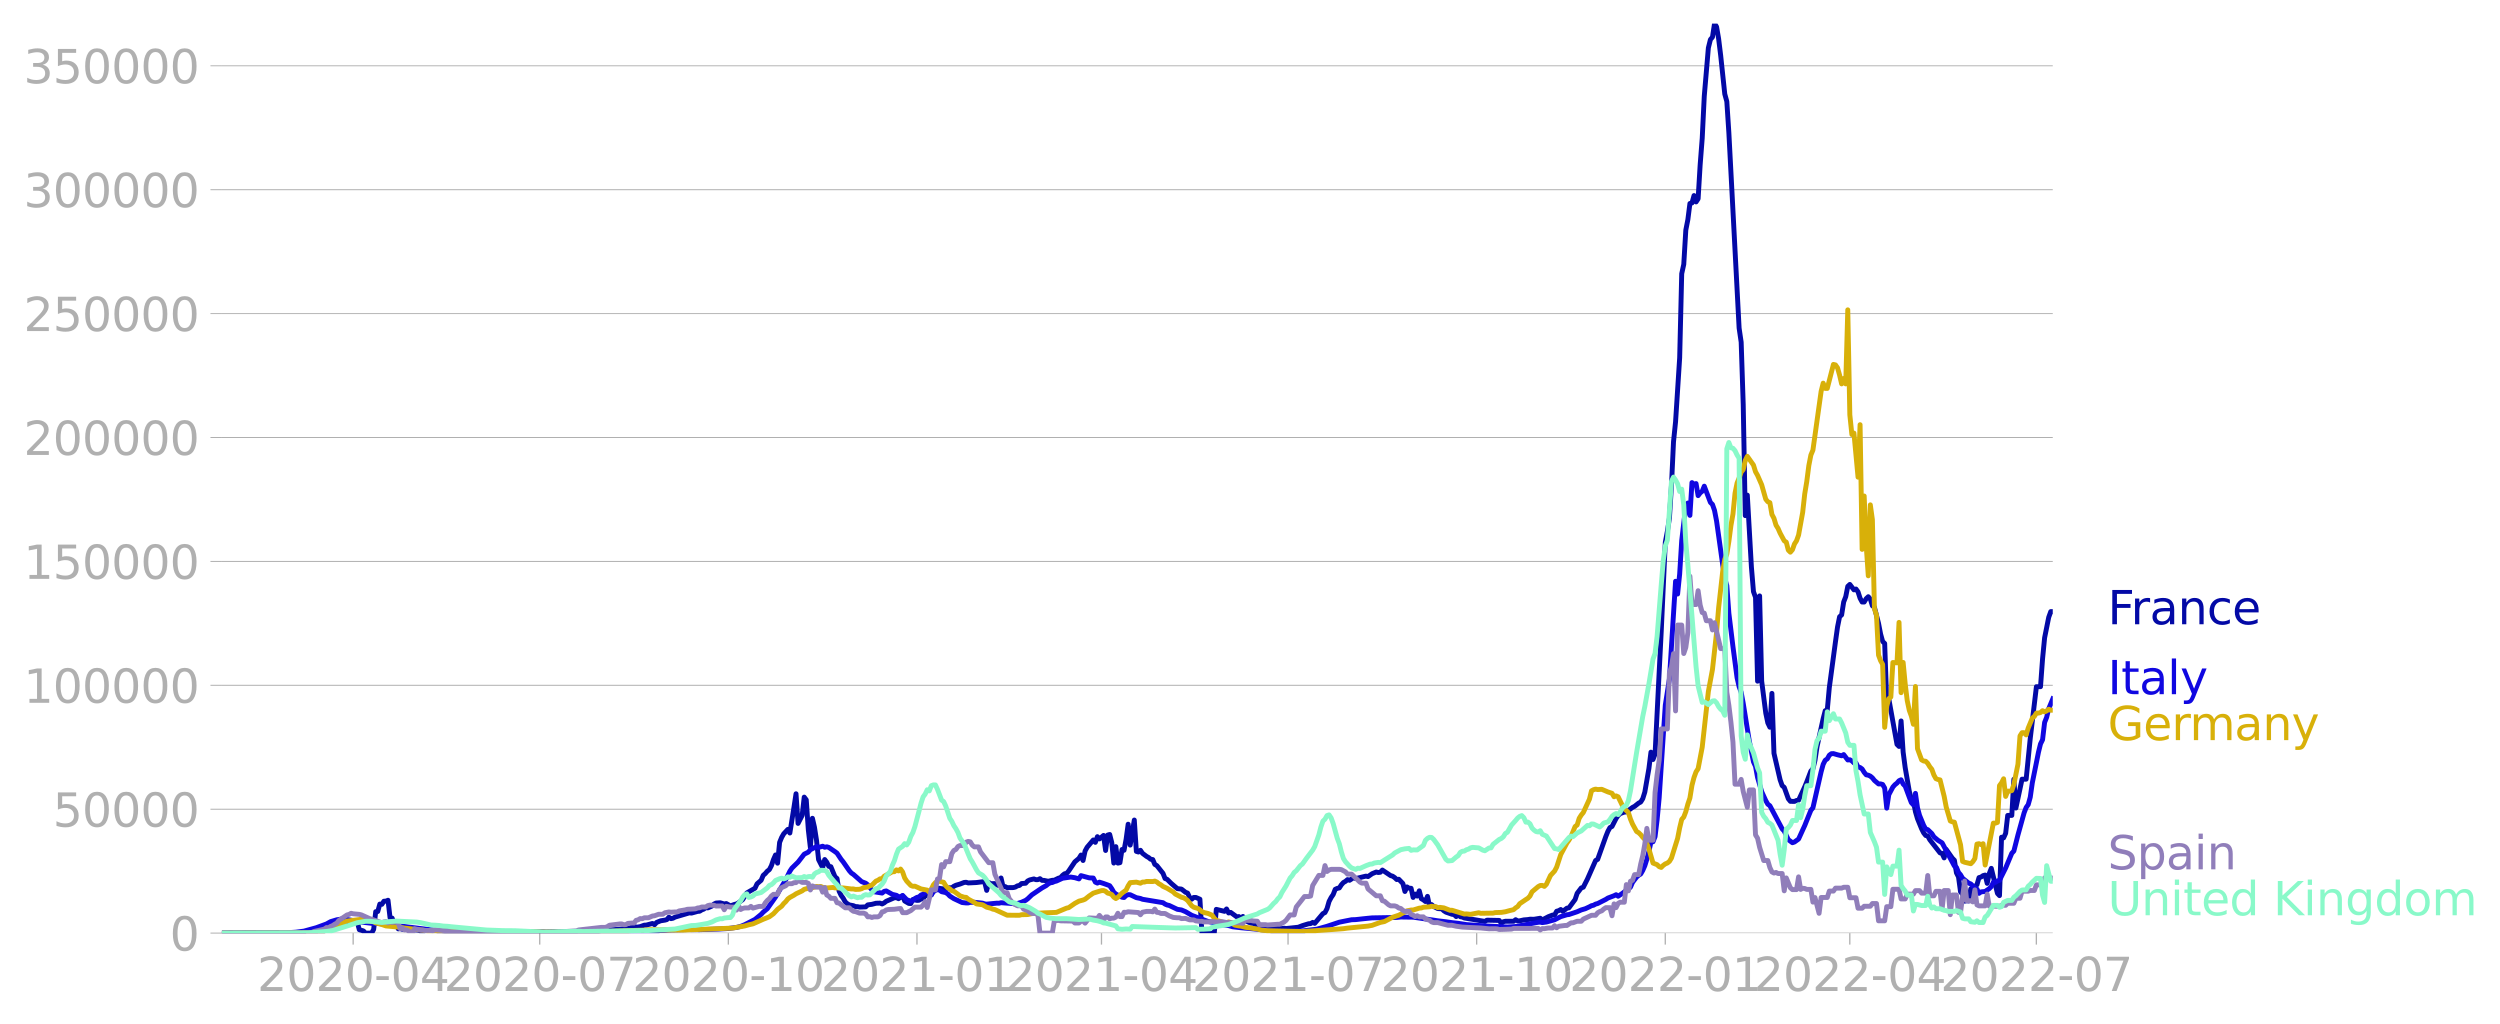 <svg xmlns:xlink="http://www.w3.org/1999/xlink" width="1015.94" height="416.199" viewBox="0 0 761.955 312.149" xmlns="http://www.w3.org/2000/svg"><defs><style>*{stroke-linejoin:round;stroke-linecap:butt}</style></defs><g id="figure_1"><path d="M0 312.15h761.955V0H0v312.15z" style="fill:none" id="patch_1"/><g id="axes_1"><path d="M67.645 284.4h558V7.2h-558v277.2z" style="fill:none" id="patch_2"/><g id="matplotlib.axis_1"><g id="xtick_1"><g id="line2d_1"><defs><path id="m2da6fd782b" d="M0 0v3.5" style="stroke:#b0b0b0;stroke-width:.4"/></defs><use xlink:href="#m2da6fd782b" x="107.636" y="284.4" style="fill:#b0b0b0;stroke:#b0b0b0;stroke-width:.4"/></g><g style="fill:#b0b0b0" transform="matrix(.14 0 0 -.14 78.388 302.038)" id="text_1"><defs><path id="DejaVuSans-32" d="M1228 531h2203V0H469v531q359 372 979 998 621 627 780 809 303 340 423 576 121 236 121 464 0 372-261 606-261 235-680 235-297 0-627-103-329-103-704-313v638q381 153 712 231 332 78 607 78 725 0 1156-363 431-362 431-968 0-288-108-546-107-257-392-607-78-91-497-524-418-433-1181-1211z" transform="scale(.016)"/><path id="DejaVuSans-30" d="M2034 4250q-487 0-733-480-245-479-245-1442 0-959 245-1439 246-480 733-480 491 0 736 480 246 480 246 1439 0 963-246 1442-245 480-736 480zm0 500q785 0 1199-621 414-620 414-1801 0-1178-414-1799Q2819-91 2034-91q-784 0-1198 620-414 621-414 1799 0 1181 414 1801 414 621 1198 621z" transform="scale(.016)"/><path id="DejaVuSans-2d" d="M313 2009h1684v-512H313v512z" transform="scale(.016)"/><path id="DejaVuSans-34" d="M2419 4116 825 1625h1594v2491zm-166 550h794V1625h666v-525h-666V0h-628v1100H313v609l1940 2957z" transform="scale(.016)"/></defs><use xlink:href="#DejaVuSans-32"/><use xlink:href="#DejaVuSans-30" x="63.623"/><use xlink:href="#DejaVuSans-32" x="127.246"/><use xlink:href="#DejaVuSans-30" x="190.869"/><use xlink:href="#DejaVuSans-2d" x="254.492"/><use xlink:href="#DejaVuSans-30" x="290.576"/><use xlink:href="#DejaVuSans-34" x="354.199"/></g></g><g id="xtick_2"><use xlink:href="#m2da6fd782b" x="164.498" y="284.4" style="fill:#b0b0b0;stroke:#b0b0b0;stroke-width:.4" id="line2d_2"/><g style="fill:#b0b0b0" transform="matrix(.14 0 0 -.14 135.25 302.038)" id="text_2"><defs><path id="DejaVuSans-37" d="M525 4666h3000v-269L1831 0h-659l1594 4134H525v532z" transform="scale(.016)"/></defs><use xlink:href="#DejaVuSans-32"/><use xlink:href="#DejaVuSans-30" x="63.623"/><use xlink:href="#DejaVuSans-32" x="127.246"/><use xlink:href="#DejaVuSans-30" x="190.869"/><use xlink:href="#DejaVuSans-2d" x="254.492"/><use xlink:href="#DejaVuSans-30" x="290.576"/><use xlink:href="#DejaVuSans-37" x="354.199"/></g></g><g id="xtick_3"><use xlink:href="#m2da6fd782b" x="221.985" y="284.4" style="fill:#b0b0b0;stroke:#b0b0b0;stroke-width:.4" id="line2d_3"/><g style="fill:#b0b0b0" transform="matrix(.14 0 0 -.14 192.737 302.038)" id="text_3"><defs><path id="DejaVuSans-31" d="M794 531h1031v3560L703 3866v575l1116 225h631V531h1031V0H794v531z" transform="scale(.016)"/></defs><use xlink:href="#DejaVuSans-32"/><use xlink:href="#DejaVuSans-30" x="63.623"/><use xlink:href="#DejaVuSans-32" x="127.246"/><use xlink:href="#DejaVuSans-30" x="190.869"/><use xlink:href="#DejaVuSans-2d" x="254.492"/><use xlink:href="#DejaVuSans-31" x="290.576"/><use xlink:href="#DejaVuSans-30" x="354.199"/></g></g><g id="xtick_4"><use xlink:href="#m2da6fd782b" x="279.473" y="284.4" style="fill:#b0b0b0;stroke:#b0b0b0;stroke-width:.4" id="line2d_4"/><g style="fill:#b0b0b0" transform="matrix(.14 0 0 -.14 250.225 302.038)" id="text_4"><use xlink:href="#DejaVuSans-32"/><use xlink:href="#DejaVuSans-30" x="63.623"/><use xlink:href="#DejaVuSans-32" x="127.246"/><use xlink:href="#DejaVuSans-31" x="190.869"/><use xlink:href="#DejaVuSans-2d" x="254.492"/><use xlink:href="#DejaVuSans-30" x="290.576"/><use xlink:href="#DejaVuSans-31" x="354.199"/></g></g><g id="xtick_5"><use xlink:href="#m2da6fd782b" x="335.71" y="284.4" style="fill:#b0b0b0;stroke:#b0b0b0;stroke-width:.4" id="line2d_5"/><g style="fill:#b0b0b0" transform="matrix(.14 0 0 -.14 306.462 302.038)" id="text_5"><use xlink:href="#DejaVuSans-32"/><use xlink:href="#DejaVuSans-30" x="63.623"/><use xlink:href="#DejaVuSans-32" x="127.246"/><use xlink:href="#DejaVuSans-31" x="190.869"/><use xlink:href="#DejaVuSans-2d" x="254.492"/><use xlink:href="#DejaVuSans-30" x="290.576"/><use xlink:href="#DejaVuSans-34" x="354.199"/></g></g><g id="xtick_6"><use xlink:href="#m2da6fd782b" x="392.572" y="284.4" style="fill:#b0b0b0;stroke:#b0b0b0;stroke-width:.4" id="line2d_6"/><g style="fill:#b0b0b0" transform="matrix(.14 0 0 -.14 363.324 302.038)" id="text_6"><use xlink:href="#DejaVuSans-32"/><use xlink:href="#DejaVuSans-30" x="63.623"/><use xlink:href="#DejaVuSans-32" x="127.246"/><use xlink:href="#DejaVuSans-31" x="190.869"/><use xlink:href="#DejaVuSans-2d" x="254.492"/><use xlink:href="#DejaVuSans-30" x="290.576"/><use xlink:href="#DejaVuSans-37" x="354.199"/></g></g><g id="xtick_7"><use xlink:href="#m2da6fd782b" x="450.059" y="284.4" style="fill:#b0b0b0;stroke:#b0b0b0;stroke-width:.4" id="line2d_7"/><g style="fill:#b0b0b0" transform="matrix(.14 0 0 -.14 420.811 302.038)" id="text_7"><use xlink:href="#DejaVuSans-32"/><use xlink:href="#DejaVuSans-30" x="63.623"/><use xlink:href="#DejaVuSans-32" x="127.246"/><use xlink:href="#DejaVuSans-31" x="190.869"/><use xlink:href="#DejaVuSans-2d" x="254.492"/><use xlink:href="#DejaVuSans-31" x="290.576"/><use xlink:href="#DejaVuSans-30" x="354.199"/></g></g><g id="xtick_8"><use xlink:href="#m2da6fd782b" x="507.546" y="284.4" style="fill:#b0b0b0;stroke:#b0b0b0;stroke-width:.4" id="line2d_8"/><g style="fill:#b0b0b0" transform="matrix(.14 0 0 -.14 478.298 302.038)" id="text_8"><use xlink:href="#DejaVuSans-32"/><use xlink:href="#DejaVuSans-30" x="63.623"/><use xlink:href="#DejaVuSans-32" x="127.246"/><use xlink:href="#DejaVuSans-32" x="190.869"/><use xlink:href="#DejaVuSans-2d" x="254.492"/><use xlink:href="#DejaVuSans-30" x="290.576"/><use xlink:href="#DejaVuSans-31" x="354.199"/></g></g><g id="xtick_9"><use xlink:href="#m2da6fd782b" x="563.784" y="284.4" style="fill:#b0b0b0;stroke:#b0b0b0;stroke-width:.4" id="line2d_9"/><g style="fill:#b0b0b0" transform="matrix(.14 0 0 -.14 534.536 302.038)" id="text_9"><use xlink:href="#DejaVuSans-32"/><use xlink:href="#DejaVuSans-30" x="63.623"/><use xlink:href="#DejaVuSans-32" x="127.246"/><use xlink:href="#DejaVuSans-32" x="190.869"/><use xlink:href="#DejaVuSans-2d" x="254.492"/><use xlink:href="#DejaVuSans-30" x="290.576"/><use xlink:href="#DejaVuSans-34" x="354.199"/></g></g><g id="xtick_10"><use xlink:href="#m2da6fd782b" x="620.646" y="284.4" style="fill:#b0b0b0;stroke:#b0b0b0;stroke-width:.4" id="line2d_10"/><g style="fill:#b0b0b0" transform="matrix(.14 0 0 -.14 591.398 302.038)" id="text_10"><use xlink:href="#DejaVuSans-32"/><use xlink:href="#DejaVuSans-30" x="63.623"/><use xlink:href="#DejaVuSans-32" x="127.246"/><use xlink:href="#DejaVuSans-32" x="190.869"/><use xlink:href="#DejaVuSans-2d" x="254.492"/><use xlink:href="#DejaVuSans-30" x="290.576"/><use xlink:href="#DejaVuSans-37" x="354.199"/></g></g></g><g id="matplotlib.axis_2"><g id="ytick_1"><path d="M67.645 284.4h558" clip-path="url(#p4e1f5cd474)" style="fill:none;stroke:#b0b0b0;stroke-width:.3;stroke-linecap:square" id="line2d_11"/><g id="line2d_12"><defs><path id="mbe2b69240f" d="M0 0h-3.5" style="stroke:#b0b0b0;stroke-width:.3"/></defs><use xlink:href="#mbe2b69240f" x="67.645" y="284.4" style="fill:#b0b0b0;stroke:#b0b0b0;stroke-width:.3"/></g><use xlink:href="#DejaVuSans-30" style="fill:#b0b0b0" transform="matrix(.14 0 0 -.14 51.737 289.719)" id="text_11"/></g><g id="ytick_2"><path d="M67.645 246.636h558" clip-path="url(#p4e1f5cd474)" style="fill:none;stroke:#b0b0b0;stroke-width:.3;stroke-linecap:square" id="line2d_13"/><use xlink:href="#mbe2b69240f" x="67.645" y="246.636" style="fill:#b0b0b0;stroke:#b0b0b0;stroke-width:.3" id="line2d_14"/><g style="fill:#b0b0b0" transform="matrix(.14 0 0 -.14 16.108 251.955)" id="text_12"><defs><path id="DejaVuSans-35" d="M691 4666h2478v-532H1269V2991q137 47 274 70 138 23 276 23 781 0 1237-428 457-428 457-1159 0-753-469-1171Q2575-91 1722-91q-294 0-599 50Q819 9 494 109v635q281-153 581-228t634-75q541 0 856 284 316 284 316 772 0 487-316 771-315 285-856 285-253 0-505-56-251-56-513-175v2344z" transform="scale(.016)"/></defs><use xlink:href="#DejaVuSans-35"/><use xlink:href="#DejaVuSans-30" x="63.623"/><use xlink:href="#DejaVuSans-30" x="127.246"/><use xlink:href="#DejaVuSans-30" x="190.869"/><use xlink:href="#DejaVuSans-30" x="254.492"/></g></g><g id="ytick_3"><path d="M67.645 208.872h558" clip-path="url(#p4e1f5cd474)" style="fill:none;stroke:#b0b0b0;stroke-width:.3;stroke-linecap:square" id="line2d_15"/><use xlink:href="#mbe2b69240f" x="67.645" y="208.872" style="fill:#b0b0b0;stroke:#b0b0b0;stroke-width:.3" id="line2d_16"/><g style="fill:#b0b0b0" transform="matrix(.14 0 0 -.14 7.2 214.191)" id="text_13"><use xlink:href="#DejaVuSans-31"/><use xlink:href="#DejaVuSans-30" x="63.623"/><use xlink:href="#DejaVuSans-30" x="127.246"/><use xlink:href="#DejaVuSans-30" x="190.869"/><use xlink:href="#DejaVuSans-30" x="254.492"/><use xlink:href="#DejaVuSans-30" x="318.115"/></g></g><g id="ytick_4"><path d="M67.645 171.108h558" clip-path="url(#p4e1f5cd474)" style="fill:none;stroke:#b0b0b0;stroke-width:.3;stroke-linecap:square" id="line2d_17"/><use xlink:href="#mbe2b69240f" x="67.645" y="171.108" style="fill:#b0b0b0;stroke:#b0b0b0;stroke-width:.3" id="line2d_18"/><g style="fill:#b0b0b0" transform="matrix(.14 0 0 -.14 7.2 176.427)" id="text_14"><use xlink:href="#DejaVuSans-31"/><use xlink:href="#DejaVuSans-35" x="63.623"/><use xlink:href="#DejaVuSans-30" x="127.246"/><use xlink:href="#DejaVuSans-30" x="190.869"/><use xlink:href="#DejaVuSans-30" x="254.492"/><use xlink:href="#DejaVuSans-30" x="318.115"/></g></g><g id="ytick_5"><path d="M67.645 133.344h558" clip-path="url(#p4e1f5cd474)" style="fill:none;stroke:#b0b0b0;stroke-width:.3;stroke-linecap:square" id="line2d_19"/><use xlink:href="#mbe2b69240f" x="67.645" y="133.344" style="fill:#b0b0b0;stroke:#b0b0b0;stroke-width:.3" id="line2d_20"/><g style="fill:#b0b0b0" transform="matrix(.14 0 0 -.14 7.2 138.663)" id="text_15"><use xlink:href="#DejaVuSans-32"/><use xlink:href="#DejaVuSans-30" x="63.623"/><use xlink:href="#DejaVuSans-30" x="127.246"/><use xlink:href="#DejaVuSans-30" x="190.869"/><use xlink:href="#DejaVuSans-30" x="254.492"/><use xlink:href="#DejaVuSans-30" x="318.115"/></g></g><g id="ytick_6"><path d="M67.645 95.58h558" clip-path="url(#p4e1f5cd474)" style="fill:none;stroke:#b0b0b0;stroke-width:.3;stroke-linecap:square" id="line2d_21"/><use xlink:href="#mbe2b69240f" x="67.645" y="95.581" style="fill:#b0b0b0;stroke:#b0b0b0;stroke-width:.3" id="line2d_22"/><g style="fill:#b0b0b0" transform="matrix(.14 0 0 -.14 7.2 100.9)" id="text_16"><use xlink:href="#DejaVuSans-32"/><use xlink:href="#DejaVuSans-35" x="63.623"/><use xlink:href="#DejaVuSans-30" x="127.246"/><use xlink:href="#DejaVuSans-30" x="190.869"/><use xlink:href="#DejaVuSans-30" x="254.492"/><use xlink:href="#DejaVuSans-30" x="318.115"/></g></g><g id="ytick_7"><path d="M67.645 57.817h558" clip-path="url(#p4e1f5cd474)" style="fill:none;stroke:#b0b0b0;stroke-width:.3;stroke-linecap:square" id="line2d_23"/><use xlink:href="#mbe2b69240f" x="67.645" y="57.817" style="fill:#b0b0b0;stroke:#b0b0b0;stroke-width:.3" id="line2d_24"/><g style="fill:#b0b0b0" transform="matrix(.14 0 0 -.14 7.2 63.136)" id="text_17"><defs><path id="DejaVuSans-33" d="M2597 2516q453-97 707-404 255-306 255-756 0-690-475-1069Q2609-91 1734-91q-293 0-604 58T488 141v609q262-153 574-231 313-78 654-78 593 0 904 234t311 681q0 413-289 645-289 233-804 233h-544v519h569q465 0 712 186t247 536q0 359-255 551-254 193-729 193-260 0-557-57-297-56-653-174v562q360 100 674 150t592 50q719 0 1137-327 419-326 419-882 0-388-222-655t-631-370z" transform="scale(.016)"/></defs><use xlink:href="#DejaVuSans-33"/><use xlink:href="#DejaVuSans-30" x="63.623"/><use xlink:href="#DejaVuSans-30" x="127.246"/><use xlink:href="#DejaVuSans-30" x="190.869"/><use xlink:href="#DejaVuSans-30" x="254.492"/><use xlink:href="#DejaVuSans-30" x="318.115"/></g></g><g id="ytick_8"><path d="M67.645 20.053h558" clip-path="url(#p4e1f5cd474)" style="fill:none;stroke:#b0b0b0;stroke-width:.3;stroke-linecap:square" id="line2d_25"/><use xlink:href="#mbe2b69240f" x="67.645" y="20.053" style="fill:#b0b0b0;stroke:#b0b0b0;stroke-width:.3" id="line2d_26"/><g style="fill:#b0b0b0" transform="matrix(.14 0 0 -.14 7.2 25.372)" id="text_18"><use xlink:href="#DejaVuSans-33"/><use xlink:href="#DejaVuSans-35" x="63.623"/><use xlink:href="#DejaVuSans-30" x="127.246"/><use xlink:href="#DejaVuSans-30" x="190.869"/><use xlink:href="#DejaVuSans-30" x="254.492"/><use xlink:href="#DejaVuSans-30" x="318.115"/></g></g></g><path d="m67.645 284.4 24.994-.107 3.125-.224 2.5-.309 2.499-.435 1.25-.375 1.249-.299 2.5-.79.624-.107.625-.581.625-.203.625.196.625-.155.625 2.344 1.25.372.624.673h1.875l.625-1.151.625-5.384.624-.052.625-2.259.625.07.625-.949.625-.035.625-.255.625 5.358.624.075.625 1.595.625.152.625 1.541.625-.1.625.23.625.05 1.25-.184.624.351.625-.316.625.247 1.25.125 1.25.554.624-.603 1.875.08 1.874.077.625.39 8.748.19.625-.332.625.017 1.25-.207 1.25.089.624.367 1.25-.109.625.132 1.874-.127.625-.415.625.43 3.124-.017 3.75-.017 3.124.023.625.081 2.5-.135 1.249.088 1.874-.087 3.125.02h1.25l3.124-.005 3.749-.223 1.875-.06 1.874-.098 1.875-.092 5.623-.505 1.25-.172 1.25-.664.625.445 1.25-.204 1.25-.45.624-.029 1.875-.489.624.378.625-.693 1.25-.503 1.25-.192.625-.163.624-.734.625.443.625-.133.625-.339 4.374-1.293.625.073 1.25-.34.625-.18.624-.05.625-.4.625-.24.625-.453.625.085 1.25-.564.624-.612.625-.31 1.25-.081 1.25.358.625-.122 1.25.706 1.249-.449.625-.144.625-.357 1.25-.967 1.25-2.024 2.499-1.445.624-1.333 1.25-1.086.625-1.494.625-.547.625-.729.625-.48.624-1.192.625-1.858.625-1.416.625 2.506.625-6.336.625-1.52.625-1.094 1.25-1.343.624 1.097 1.25-7.838.625-4.116.625 9.028 1.25-2.445.624-5.562.625.821.625 9.136.625 5.393.625-8.904.625 2.726.624 3.972.625 5.902 1.25 2.454.625-2.48.625.815.625 1.27.624.094 1.25 3.059.625.538.625 3.85.625 1.304.625.84.624 1.132.625.56.625.364 1.25.24.625.273.625.024.624.136 1.875-.075.625-.604 1.25-.166 1.25-.328 1.25-.04.624.25.625-.328.625-.488 2.5-1.075.624-.014.625.295 1.25-.832.624 1.547 1.25.738.625.04.625-1.244 1.25.283.624-.04.625-.392.625-.105.625-1.008.625.144.625-.19.625-.055.624-1.803.625-.373 1.25.145 1.25.182 1.874-.365.625.002.625-.46.625-.305 1.25-.365 1.25-.484.624-.054.625.203 2.5-.124 1.874-.236.625.059.625 2.567.625-2.414.625.373 1.25-.036.624.466.625.107.625-2.272.625 2.687.625-.07.624.328 1.875-.029.625-.155.625-.37.625-.122.624-.58 1.25-.091.625-.7.625-.312 1.25-.305.624.225.625-.008.625-.289.625.509.625.014 1.25.262 1.25-.292.624-.033 1.25-.61.625-.17.625-.687.624-.498.625-.1.625-.739 1.875-2.792 1.25-1.057.624-1.007.625 1.654.625-2.9.625-1.142 1.875-2.213.624.724.625-1.73.625.685 1.25-1.06.625 4.582.625-4.695.624-.182.625 2.446.625 6.271.625-5.001.625 5.019.625-.134.625-4.02.624.241.625-3.353.625-4.594.625 6.365 1.25-7.634.625 9.551.624.199.625-.534.625.926 1.25.945.625.348.625.526.624.081.625 1.484.625.365 1.875 2.359.625 1.573.624.237 1.25 1.239 1.875 1.606 1.25.136 1.25.981.624.243.625 1.306.625.55.625-.53.625-.005 1.25.54.624 10.342h3.75l.624-7.246 2.5.602.624-.723.625 1.22.625-.176 1.875 1.368.625-.087.624.413.625-.455.625 1.196 1.25.621.625.238.625.052 1.874.832 6.874.762.624-.128.625.103 3.75-.397 1.25-.484 1.874-.571.625-.05.625-.364.624.284 2.5-2.967.625-.315.625-1.215.624-2.171.625-1.192.625-.914.625-1.59.625-.292.625-.132.625-.961.624-.686.625-.359.625-.529.625.203 1.25-.825.625.305 3.124-.755.625.148 1.25-.879 1.25-.511.624.154.625-.087.625-.667 2.5 1.685.624.185.625.428.625.592.625-.085 1.25 1.298.624 2.426.625-1.394.625.396.625.025.625 2.793.625-1.017.624.597.625-1.594.625 2.406.625.347.625.5.625-1.565.625 2.934.624-.428.625.562 1.25.65 1.25.088.625.598.624.403 1.875.655.625.084.625.613.625-.728.624.764.625.116.625.281 6.249 1.038.625-.376 3.749.08.625.876.625-.48.624-.15 2.5.016.625-.483.625.364.624-.029 1.25-.28 1.25-.101.625-.108 1.25.016 1.874-.311.625.503 1.874-.983 1.25-.483.625-.038.625-1.129.625-.176.625-.35.624.56 1.25-.967.625-.115 1.875-2.534.624-1.876 1.25-1.648.625-.22 1.25-2.47 2.5-5.667.624-.347 2.5-7.001.624-1.551.625-1.14.625-.333 1.25-2.451.625-.911.625-.571 1.25-.448.624-.05 1.875-1.375.625-.322 1.25-.997.624-.327.625-1.022.625-2.006 1.25-7.198.624-4.971.625 2.241.625-1.656 1.25-24.905.625-12.398 1.25-27.253.624-3.316.625-3.993.625-9.945.625-13.39.625-6.08 1.25-19.485.624-25.643.625-2.854.625-10.45.625-3.19.625-4.909.625-.16.624-2.259.625 1.939.625-.941.625-10.407.625-8.058.625-12.832 1.25-14.72.624-2.537.625-.736.625-4.109.625.954.625 3.638.625 5.088 1.25 11.772.624 2.269.625 9.56 3.124 59.522.625 4.273.625 18.994.625 33.88.625-6.25 1.25 21.981.624 7.431.625 1.752.625 25.542.625-25.989.625 25.973 1.25 9.765.624 2.972.625 1.309.625-10.31.625 18.274 1.875 8.082.624 1.77.625.51 1.25 3.485.625.778 1.25.035.624-.294.625-.06 1.875-4.106.625-1.512 1.25-3.297.624-.68.625-2.555.625-4.169 1.875-8.59.625-2.4.624-.206.625-6.884 1.875-13.946.625-4.468.625-3.118.624-.569.625-3.936.625-1.615.625-3.147.625-.587 1.25 1.652.624-.25.625.855.625 1.955.625 1.15.625.005.625-1.043.625-.581.624.71.625 2.049.625.482 1.25 4.864.625 3.258.625 2.267.624.618.625 17.832.625-1.001 2.5 13.933.624.62.625-7.769.625 9.494.625 4.745 1.25 7.19.625 2.398.625.572.624 3.278.625 2.127 1.25 3.066.625 1.243.625.799.625.15.624 1.15 3.125 4.003.625.152.624 1.374.625-2.578 1.875 2.667.625.634.625 3.84.624 1.235.625 4.569.625.713.625 2.107.625-.116.625.057.625-3.703 1.25-.78.624-.447.625-2.19.625-.172.625-.443.625-.167.624 2.536.625-2.987.625-1.594 1.875 7.644.625.668.624-17.797.625.203.625-1.395.625-5.452 1.25-.01.625-11 .625 8.75 1.874-8.79h1.25l1.25-12.433 1.874-15.753h1.25l.625-8.47.625-6.431 1.25-6.244.624-1.74h.625" clip-path="url(#p4e1f5cd474)" style="fill:none;stroke:#0309a6;stroke-width:1.5;stroke-linecap:square" id="line2d_27"/><path d="m67.645 284.4 19.37-.094 3.125-.19 2.5-.329 3.749-1.035 3.124-1.149 1.25-.701 1.874-.566 1.25-.204 1.874.108 2.5.421 1.874.366 1.25.158 1.875.22 2.5.092 1.249.172 1.25.179 1.874.236.625-.076 1.875.296 9.997 1.246 1.25.025 6.249.332 14.996.284 2.5.034 3.749-.035 10.623.058 13.747-.056 10.622-.251 7.498-.51 3.125-.064 2.5-.062 3.748.033 5.624-.183 3.124-.167 2.5-.338 1.25-.309 1.25-.516 3.124-1.618 1.874-1.53.625-.674 1.25-1.046 2.5-3.56 3.124-5.275 1.25-2.595.624-.932 1.875-1.84 1.874-2.422 1.25-.618.625-.74 1.25-.634.624-.335.625.276 1.25-.372.625.313.625-.142.625.194 1.874 1.272.625.478 1.25 1.876.625.774 1.874 2.702.625.707.625.418 2.5 2.203 1.249.481.625.487 1.25 1.53.624.58 2.5.405.625-.52.625-.133 1.874 1.053 1.25.29.625.394.625.021.625-.392 1.25 1.302 1.249.474.625-.248.625-.587.625-.342.624-.153.625-.573.625-.24 1.25-.893 1.25 1.05.624-.879.625-.472.625-.187.625.122.625.491 1.25.276.624.396.625.656 1.25.804 1.25.582 1.25.592 1.25.128.624-.01.625-.175 1.25-.025 2.5.276.624.217.625.076 3.124-.299.625.025.625-.16 3.749.277.625.15 1.874-.579 1.25-.561.625-.468 1.25-1.201 3.124-2.123 1.25-.7.625-.51.624-.355.625-.084.625-.287.625-.155 1.875-.861 1.874-.28.625-.083 1.25.197 1.25.365.624-.998 2.5.677 1.25.057.624 1.251.625.29.625-.285 1.25.394 1.25.45.624.24.625.895.625 1.1.625.537 1.875.968.624.097.625-.612.625-.267.625.026 1.875.89 1.25.246.624.25 6.249 1.037.625.433.624.27.625.138 2.5 1.187 1.25.186 1.25.529 1.874 1.103 1.874.719 3.125 1.158 1.874.405 2.5.592 1.874.264 1.25.363 2.5.293 3.749.346 7.498.744 4.999-.006 2.5-.116 4.373-.528 3.125-.882 3.749-1.253 1.874-.379 1.875-.369 1.25-.042 1.874-.21 1.875-.196 1.25-.12 7.498-.134 1.25-.128 3.749.053 2.5.356 3.123.446 1.875.295 2.5.297 1.874.272 1.875.203 2.499.39 3.124.23 3.75.232 5.623.269 2.5-.148 6.873-1.293.625-.03.625.131 1.25-.176 2.499-.684 1.875-.962 1.874-.57.625-.07 2.5-.844 1.25-.555 1.249-.37 1.25-.582.624-.338.625-.143.625-.348.625-.169 2.5-1.265.624-.405 1.875-.711.625-.31.625.463 1.25-.85 2.499-1.897.625-1.466 1.25-1.635.624-.549.625-.378.625-1.091.625-1.418.625-1.994.625-2.37.624-2.885.625-.062.625-1.575.625-5.127.625-6.656 1.25-18.999.624-9.33 1.25-7.929 1.875-29.783.625 3.88.624-6.073.625-10.197 1.25-10.687.625-.768.625 3.76.625-9.988.624.496.625-.196.625 3.67.625-.82.625-.514.625-1.542 1.874 4.947.625.617.625 1.818.625 3.24 1.875 13.377.624 4.141.625 2.162.625 8.413 1.25 10.218 1.25 9.46.624 2.716.625 1.73.625 3.33 1.875 11.636 1.25 6.212.624 1.383.625 3.389 1.25 4.31 1.25 2.732.624 1.094.625.463 3.75 7.06.624.669 1.25 2.613 1.25.93.625-.216 1.25-.906 1.25-2.75.624-1.356 1.25-3.125.625-1.525.624-.76 2.5-10.986.625-2.27.625-1.245.624-.405.625-1.132.625-.454.625-.03 1.25.36 1.25.305.624-.366 1.25 1.644.625-.07.625.346.625.605.624.025.625 1.228.625.164.625.458.625 1.014.625.754.625.118.624.283.625.524.625.788 1.25 1.063.625-.012.625.18.624 1.092.625 6.12.625-4.084 1.25-2.355.625-.701.625-.496.624-.722.625-.287.625 1.296.625.643 1.25 3.384.625 1.646.625.67.624-3.498.625 4.4.625 2.3 1.25 3.05.625 1.119.625.178 1.25 1.205.624.996 1.25 1.056 1.25.77 3.749 7.073.625.405.624 1.531.625.732.625 1.063 1.875 1.486.625.235 1.25 1.225.624.34.625 1.308.625-.452 1.25-.124 1.25-.86.624-.627.625-1.33.625.039.625-.41.625-.22 1.874-3.746 1.875-4.49.625-.673 1.25-4.908 1.874-6.744.625-1.626.625-.876.625-2.254.624-4.38 1.25-6.18.625-3.137.625-2.546.625-1.28.625-5.271.624-1.571.625-2.606 1.25-3.013h0" clip-path="url(#p4e1f5cd474)" style="fill:none;stroke:#1007e1;stroke-width:1.5;stroke-linecap:square" id="line2d_28"/><path d="m67.645 284.4 25.62-.104 2.499-.169 2.5-.36.624-.082 3.124-1.083 1.25-.722 1.25-.537.625-.387.624-.218 4.374-.564 3.75.786.625.336 1.874.476 1.25.437 4.374.405 1.25.245 6.873.789 1.25.013 7.498.252 1.875.063 16.87.088 3.125-.13 4.374.126 13.747-.02 5.624-.139 11.872-.433 1.875-.1 9.998.102 1.874-.093 2.5-.076 8.123-.332 2.5-.104 3.748-.652 1.25-.362 1.25-.277 1.874-.831 1.25-.563 1.25-.497.625-.265 1.25-.924 1.25-1.345 1.249-.96.625-.796.625-.592.624-.803.625-.468 1.25-.692.625-.426 1.25-.59.624-.304.625-.469 1.25-.335.625.002 1.25-.34.624-.219.625.101.625-.1.625.274 1.25.198 1.874-.146.625.13 2.5.01 2.499.317.625-.005.625.147 1.25-.045.624-.175.625-.341 1.25-.174.625-.383.625-.176 1.25-1.246.624-.262.625-.435.625-.04.625-.747 2.5-1.357.624-.03.625-.55.625.322.625-.568.625.89.624 1.817.625.972 1.25 1.328.625.246.625-.038 1.874.843 1.875.36.625.665.625-.963.624-1.295.625-.715.625-.286.625-.098 1.25.31.625 1.022.624.65.625.33.625.578.625.154 1.25.906.625.486 1.25.42.624.044.625.535 1.875 1.02.624.442 1.875.268 1.25.738 1.25.318.624.278.625.116 3.75 1.729 3.749.012.624-.168 1.875-.046 1.25-.275 1.874-.126 1.875-.12 1.25-.041 2.499-.1 3.124-1.306.625-.132 1.875-1.304 1.25-.68 1.25-.336.624-.256 1.25-.997 1.25-.85 1.874-.59.625-.178.625-.034.625.253.625.537.624.149.625.287.625.796.625.42.625-.386 1.25-1.255 1.25-.935.624-1.297.625-.973 1.875-.151 1.25.324.624-.344.625-.01.625-.185 1.874.038.625-.147.625.286.625.516.625.347.625.48 1.25.565 1.874 1.125.625.63 1.874.984.625.152.625.338.625.489 1.25 1.612.625.448 1.25.37.624.417.625.553.625.277 1.25.28 1.25.543.624.907.625.646 1.25.329.625.309 1.25.09.624-.248.625.18 1.25.793 1.25.245.624.063 1.25.336 3.75.537 1.249.348 1.875.178 10.622.251 6.874-.459 4.374-.312 1.25-.1 1.25-.174 6.248-.612 1.25-.23 2.499-.893 1.25-.256 2.5-1.32 1.249-.417.625-.198 2.5-1.34 1.249-.244h.625l1.874-.57.625-.058.625-.22 1.875-.13.624-.184.625.138.625-.04.625.335.625-.083 1.25.163 1.874.73.625.001 3.75 1.15.624-.048 1.25.13 2.5-.483.624.174 3.75-.065.624-.156 1.875-.06 1.25-.197 1.25-.341 1.249-.296.625-.552.625-.399.624-.869 1.875-1.269.625-.4.625-.668.625-1.29 1.874-1.58.625-.334.625-.036.625.303.625-.638 1.25-2.688 1.249-1.35.625-1.188 1.25-3.833 1.874-3.513.625-.873.625-1.102 1.25-3.057.624-.467.625-2.033.625-.996.625-.759 1.875-4.092.624-2.53.625-.345.625-.18.625.138 1.25-.08 1.874.802 1.25.418.625 1.046.625-.26.625.28 1.25 2.576.624 1.016 1.25 1.222.625 1.974.625 1.504 1.25 2.288.624.356.625.61.625.798.625.609.625 1.267.625 1.677 1.25 4.3 1.249.487.625.606.625.233.625-.627.624-.45.625-.261.625-.497.625-1.023 1.875-5.992.624-3.183.625-2.593.625-.727.625-1.633.625-2.321.625-1.843.625-3.872.624-2.388.625-1.721.625-.96 1.25-6.539 1.875-16.993 1.25-6.71 1.249-11.245.625-7.51 1.25-11.188.624-3.618.625-1.61.625-3.848.625-4.801.625-3.559.625-6.332.625-3.091.624-1.533.625-1.829.625-.75.625-2.779.625-1.267 1.874 2.666.625 2.028.625 1.118 1.25 2.86 1.25 4.403.624.77.625.28.625 3.594.625 1.179.625 2.082.625 1.004.625 1.432 1.25 2.335.624.41.625 2.442.625.61.625-.74.625-1.766.624-.969.625-1.734 1.25-6.92.625-5.62.625-3.802.625-4.842.625-3.207.624-1.505 2.5-17.913.625-2.498.625 1.599.624.007 1.875-7.314.625.145.625.886.625 2.22.624 2.677.625-1.648.625 1.646.625-22.561.625 31.997.625 5.996.625-.427 1.25 13.428.624-15.994.625 38.004.625-16.264.625 15.212.625 9.106.624-21.627.625 4.504.625 27.12.625 1.985.625 12.203.625 1.693.625 1.112.624 19.201.625-6.466.625-2.261.625-.524.625-10.521 1.25.108.624-12.334.625 21.426.625-9.218.625 6.485.625 5.155.625 2.963.625 1.732.625 2.512.624-11.505.625 18.946 1.25 3.408.625.348.625.074.625.642.624 1.038.625.778.625 1.734.625 1.122.625.252.625.113 1.25 4.992.624 3.263 1.25 4.27.625.251.625.115 1.874 6.877.625 5.077.625.26 1.875.447.624-.628.625-.949.625-4.406.625-.12.625.292.625-.282.625 6.488 2.5-12.76h.624l.625-.216.625-11.231.624-.83.625-1.241.625 5.369.625-1.61.625-.001.625-.169.625-1.862 1.25-6.161.624-8.64.625-.979h.625l.625.663.625-2.075 1.25-3.024.624-.53.625-1.007h.625l.625-.169.625-.557.625.348.624-.295.625-.5.625.297h.625" clip-path="url(#p4e1f5cd474)" style="fill:none;stroke:#d8b009;stroke-width:1.5;stroke-linecap:square" id="line2d_29"/><path d="m67.645 284.4 25.62-.103 1.874-.115.625-.303 2.5-.564.624-.17.625-.437.625.054.625-.41.624-.215.625-.455.625-.318.625-.806 2.5-1.698.624-.16.625-.346.625.155 1.875.18.624.15 2.5 1.12 3.75 1.266.624-.248.625-.09.625.416.625-.339.624.187.625-.165.625.097.625.288.625 1.718.625-.219.625.563.624-.032 1.875.955.625-1.275 1.874.397.625-.001.625.124 1.25-.025 1.25.081.624-.274 2.5.227 1.25.105.624.235 1.875.073.625-.124 7.498.062 1.25.179 2.5.04 4.998-.04 3.75-.002 9.997-.057 6.249-.366.625-.273 6.873-.78h1.25l.625-.233.625-.425 3.124-.392.625-.01.625.23.624-.023.625-.374 1.25-.105h.625l.625-.825.625-.16.624-.378.625.055.625-.288h1.25l1.25-.552.624-.067 1.25-.459h1.25l.625-.452 1.25-.246.624.075 1.25-.075h.625l.625-.322 1.874-.317.625-.184 1.875-.092.625-.05.625-.252.624-.056.625-.239h1.25l.625-.434.625-.147 1.25.059.624.228 1.875-.038.625 1.165.625-1.04 1.25.236h1.249l.625.896.625-1.295.625 1.126.624-.324.625-.158h1.25l.625-.472.625.526 1.874-.515h1.25l.625-1.082.625-.729.625-.54.624-.827.625-.503h1.25l.625-1.543.625-.49 1.25-.582.624-.62h1.25l.625-.305.625-.027.625-.57.625.18.624.333h1.25l.625.284.625 2.015.625-1.236.625.259.624.123h1.25l.625 1.523.625-1.42.625 2.285.625.354.624.67h1.25l.625 1.337.625.1 1.25.975.624.465h1.25l.625.637.625.429.625.096 1.25.46h1.25l.624.248.625.891.625-.047.625.234.624-.191h1.25l.625-.392.625-1.114.625-.141.625-.45.625-.14 1.874-.076 1.25-.177.625-.057.625 1.275h1.25l1.249-.635 1.25-1.048h1.874l.625-.66.625-1.037.625 1.803 1.25-5.37h1.25l.624-3.328.625-.187.625-4.194.625.7.625-1.591h1.25l.624-2.467.625-.955.625-.292.625-.915.625-.29h1.25l.624-1.029.625-.231.625.139.625 1.02.625.515h1.25l.624 1.525 2.5 3.296h1.25l.624 3.517 2.5 5.636h1.25l.624 1.817 1.25 1.471 1.25.7h1.25l.624 1.014 1.25.455.625.533.625.334h1.25l.624.526.625 5.455h3.75l.624-3.755 1.25-.13.625.142 3.749.077.625.577h1.25l.624-.552.625-.06.625.658 1.25-1.596 1.874.105.625.056.625-.92 1.25 1.506.625-1.033h.625l.624.555.625-.176.625-.027.625-.309.625-1.173.625 1.033h.625l.624-1.336.625.035.625-.182 3.124.236.625.68.625-.782 1.25-.247h1.25l.624.132.625-.827.625.977.625.072.625.28h1.25l1.25.717 1.25.49 1.249.102h.625l.624.255 1.25-.057 1.25.443h1.25l.625.315 1.25.14.624-.004.625.168 1.875-.001.624-.148 1.25.164 1.25-.075h.625l1.25.249 3.749.083 1.25.155.624-.944 1.25.089h.625l.625.148 1.25.072.624 1.058 1.875-.007.625.103 3.124-.23h.625l1.25-.65.624-.528 1.25-1.67h1.25l.625-2.42 2.5-3.181h1.249l.625-.143.625-3.218 1.874-3.081h1.25l.625-2.989.625 1.8.624-.454.625-.199 2.5-.011.625.095 1.25.678.624.693h1.25l2.5 2.41.624.344h1.25l.625 1.759 2.5 2.09h1.249l.625 1.502.625.145 1.25 1.082.624.346h1.25l.625.197.625.46.625.127.624.575.625.32h1.25l.625.907.625.249.625.428.624-.264.625.343h1.25l.625.661 1.25.371.624.518.625.202h1.25l3.124.822h1.25l1.25.284 1.874.259 1.875.102 3.75.17 2.498.25 1.875-.03.625.048.625.194 1.874-.056 1.875-.071.625-.204 2.5-.003 4.998-.008.625.484.625-.42.625.027 1.25-.207h1.25l.624-.692.625.628.625-.45 1.874-.244h.625l1.25-.806.625-.022 1.25-.465h1.25l.624-.656 2.5-1.161h1.25l.624-.76.625-.376.625-.216.625-.566.625-.413h1.25l.624 2.472.625-3.62.625 1.137.625-1.285.625-.362 1.25.009.624-5.374.625 1.907.625-2.928.625-.269.625-1.754 1.25-.01.624-3.226.625-2.555.625-3.55.625-4.75.625 3.6h1.25l.624-14.557.625-5.378.625-4.394.625-9.578h1.874l.625-17.064.625-1.953.625-3.93.625 17.446.625-26.159h1.25l.624 8.672.625-1.852.625-4.526.625-17.173.625 8.625h1.25l.624-4.216.625 4.366.625 2.286.625.185.625 2.31h1.25l.624 2.81.625-2.202 1.875 7.89h1.25l.624 13.304.625 3.993.625 5.106.625 6.099.625 12.831h1.25l.624-1.47.625 3.672 1.25 4.823.625-5.288h1.25l.624 13.709.625 1.02.625 2.776 1.25 4.017h1.25l.624 2.15.625 1.315.625.345.625-.181.625.333h1.25l.624 5.263.625-3.924 1.25 3.006.625.553h1.25l.624-3.884.625 3.82.625-.337.625.057.625.275h1.25l.624 3.884.625-1.394 1.25 4.807.625-4.828h1.874l.625-1.951h1.25l.625-.895h1.874l.625-.268h1.25l.625 3.196h1.874l.625 3.19h1.25l.625-.602h1.874l.625-.825h1.25l.625 5.27h1.874l.625-4.312h1.25l.625-5.302h1.874l.625 2.941h1.25l.625-1.462h1.875l.624-1.07h1.25l.625.769h1.25l.625-5.377.624 6.186h1.25l.625-1.366h1.25l.625 5.377.624-5.623h1.25l.625 7.362.625-5.996h1.25l.624 5.27h.625l1.25-9.515.625 5.996h1.25l.624.352.625-3.667.625 4.56.625.317h1.875l.624-3.592.625 3.667 3.125.058.624-.307h1.25l.625-.627h1.875l.625-1.522h1.25l.624-2.148h1.875l.625-.214h1.25l.624-1.722h1.875l.625-2.115 2.499.057h0" clip-path="url(#p4e1f5cd474)" style="fill:none;stroke:#907eba;stroke-width:1.5;stroke-linecap:square" id="line2d_30"/><path d="m67.645 284.4 26.244-.075 5.624-.436 1.874-.28 5.624-1.76 1.875-.626 2.5-.428 1.249-.019 3.75.378 2.499-.27 1.874-.16 6.249.3 1.25.197 1.874.415 1.25.298 1.25.048 1.25.09 1.249.181 1.25.063 1.25.145 10.622.99 4.999.182 3.749.032 7.498.361 1.25.09 3.124-.065 1.25-.07 6.249-.148 1.25.083 18.12-.323 1.875.02 8.123-.465 4.999-1.06 1.25-.033 1.25-.195 2.499-.434 1.25-.432 1.25-.624 1.249-.37.625.036.625-.24 1.25-.132.624-.012.625-.737.625-1.863 1.25-1.72.625-.761.624-1.146.625-.745.625-.248.625 1.088.625-.15.625-.29.625-.603 1.874-.456 1.875-1.41.625-.748.624-.244.625-.528.625-.74 1.25-.528.625-.165.625.214.625-.197.624-.416.625.12.625-.373 1.25.517 1.874-.052.625-.332.625.289.625-.26.625-.041.625.237.625-1.009.624-.432.625-.205.625-.474 1.25.038.625.363.625 1.142 1.874 2.194.625.638.625.944.625.15 2.5 2.304.624.334.625-.233 1.25.504.624-.172.625.032.625-.555.625-.258.625.115.625-.045 1.874-1.883.625-.128 1.25-1.272.625-.932.625-1.556 1.25-1.357.624-1.896.625-1.41.625-1.987.625-1.521 1.25-.852.624-.823.625.396.625-.863.625-1.756.625-1.174.625-1.815 1.25-4.71.624-2.447.625-1.886.625-.842.625-1.329.625.347.625-1.588.624-.237.625.01.625 1.362 1.25 3.273.625.43.625 1.329 1.25 3.775.624.937.625 1.318.625.936.625 1.167.625 1.679 1.25 1.766 1.249 3.089.625 1.47.625.99 1.25 2.314.624.962 1.25.737.625.66.625.87.625 1.078 3.124 2.746.625.776 1.25.97 1.25 1 .624.195.625.035.625.156 1.25.647.624.125.625-.094 1.875.755 1.874 1.11.625.56.625.23 1.875 1.02 1.25.23 1.874.171 3.124-.01 3.75.256 3.124-.16 1.25.34 1.25.212 1.249.348.625.303.625.053 3.124.854.625.886 1.25.15 1.25-.104 1.249.068.625-.82 2.5.096 5.623.198 4.999.163 6.249-.121.624.524 1.875-.043 1.875-.109.624-.516 5-.806 1.874-.682 1.874-.786 1.25-.552 3.75-1.184.624-.385 2.5-1.02.624-.42 1.25-1.408.625-.544.625-.852.625-.602.625-1.316 1.25-1.991 1.25-2.422.624-.708.625-1.005.625-.483 1.25-1.584.624-.482 1.25-1.762 1.875-2.467.624-1.086 1.25-3.535.625-2.415.625-1.806.625-.595.625-1.103.624-.212.625.923.625 1.713 1.25 4.508.625 1.653.625 2.509.624 1.99.625.983 1.25 1.376.625.524 1.25.433.624-.368.625.093 1.875-.848 1.25-.476.624-.028.625-.306 1.25-.193.625.081 1.874-1.187 1.875-1.167.625-.6 1.875-1.004 1.25-.26 1.249-.13.625.59.625-.14 1.25.019 1.874-1.366.625-1.57.625-.591.625-.327.624.046.625.576 1.25 1.698 2.5 4.418.624.481 1.25-.13 1.25-1.077.625-.421.624-.998.625-.34.625-.054.625-.408.625-.18.625-.391.625-.155 1.25.11.624.051 1.25.699.625.173 1.25-.832.624-.045.625-1.077 1.25-.986.625-.503.625-.297.625-.524.624-1.002.625-.369 1.25-2.198 1.25-1.39.625-.752.624-.497.625-.238.625.643.625 1.36.625-.018.625.508.625 1.321.624.62.625.44.625.116.625-.385.625 1.082 1.25.55 2.499 3.813.625.08.625.215 3.124-3.644.625-.447.625.15 1.25-1.108 1.25-.616 1.874-1.682.625.1.624-.553.625.03 1.875.887.625-.528.625-.682 1.25-.331.624-.741.625-.954.625-.535.625-.329.625.325.625-.798.624-1.163.625-.51.625-.31.625-1.53.625-2.918 1.874-11.725 1.875-10.991.625-2.986 1.25-6.922 1.25-7.556.624-1.706.625-5.263 1.25-15.582.625-7.457.624-4.46.625-1.76 1.25-17.917.625-1.304.625.889.625 1.157.624 2.335.625-.71.625 4.798.625 11.488.625 6.813 1.874 23.306.625 7.713.625 5.838 1.25 5.026.625-.179 1.25.846 1.25-1.08.624-.085.625.625.625 1.183.625.772.625.515.624 1.332.625-81.211.625-1.922.625 1.602.625.16.625.725.625 1.318.624.992.625 84.615.625 5.003.625 2.116.625-7.42.625 2.564 1.25 2.93 1.25 4.598.624 1.478.625 12.032.625 1.208.625.727.624 1.1.625.323.625.508 1.875 4.675.625 4.232.624 3.346.625-4.725.625-6.262.625-.505.625-.748.625-1.391h1.25l.624-4.789.625 3.94.625-2.519.625-4.192.625-3.038h1.25l.624-4.83.625-6.208.625-2.728.625-.697.625-2.162h1.25l.624-5.907.625 2.7 1.25-2.107.625 1.604h1.25l.624 1.189 1.25 3.057.625 2.864.625.911h1.25l.624 7.768.625 3.282.625 4.037 1.25 5.845h1.25l.624 5.617 1.25 2.862.625 1.65.625 4.53h1.25l.624 9.856.625-8.399 1.25 2.358.625-2.582h1.25l.624-4.872.625 10.735.625.977.625.754.625 1.222 1.25-.006.625 4.86.624-2.009.625.014 1.25.325 1.25.002.625-2.821.624 2.67.625.923.625-.341.625.538h1.25l1.25.487.624.105.625.222 1.875.004.625-.227 1.25.423.624 1.899.625.177 1.25.003.625.876 1.25.17.624-.453.625.527 1.25.002.625-1.693.624-.478 1.25-2.027.625-1.034h1.25l.625.578.624-.193.625-1.315 1.25-.58h1.25l.625-.956.625-.475 1.25-1.32.624-.426 1.25-.04.625-1.104.625-.537.624-.723 1.25-1.15 1.25.04.625 5.107.625 2.201.624-11.198 1.25 4.74h.625" clip-path="url(#p4e1f5cd474)" style="fill:none;stroke:#89f9c9;stroke-width:1.5;stroke-linecap:square" id="line2d_31"/><g style="fill:#0309a6" transform="matrix(.14 0 0 -.14 642.385 190.262)" id="text_19"><defs><path id="DejaVuSans-46" d="M628 4666h2681v-532H1259V2759h1850v-531H1259V0H628v4666z" transform="scale(.016)"/><path id="DejaVuSans-72" d="M2631 2963q-97 56-211 82-114 27-251 27-488 0-749-317t-261-911V0H581v3500h578v-544q182 319 472 473 291 155 707 155 59 0 131-8 72-7 159-23l3-590z" transform="scale(.016)"/><path id="DejaVuSans-61" d="M2194 1759q-697 0-966-159t-269-544q0-306 202-486 202-179 548-179 479 0 768 339t289 901v128h-572zm1147 238V0h-575v531q-197-318-491-470T1556-91q-537 0-855 302-317 302-317 808 0 590 395 890 396 300 1180 300h807v57q0 397-261 614t-733 217q-300 0-585-72-284-72-546-216v532q315 122 612 182 297 61 578 61 760 0 1135-394 375-393 375-1193z" transform="scale(.016)"/><path id="DejaVuSans-6e" d="M3513 2113V0h-575v2094q0 497-194 743-194 247-581 247-466 0-735-297-269-296-269-809V0H581v3500h578v-544q207 316 486 472 280 156 646 156 603 0 912-373 310-373 310-1098z" transform="scale(.016)"/><path id="DejaVuSans-63" d="M3122 3366v-538q-244 135-489 202t-495 67q-560 0-870-355-309-354-309-995t309-996q310-354 870-354 250 0 495 67t489 202V134Q2881 22 2623-34q-257-57-548-57-791 0-1257 497-465 497-465 1341 0 856 470 1346 471 491 1290 491 265 0 518-55 253-54 491-163z" transform="scale(.016)"/><path id="DejaVuSans-65" d="M3597 1894v-281H953q38-594 358-905t892-311q331 0 642 81t618 244V178Q3153 47 2828-22t-659-69q-838 0-1327 487-489 488-489 1320 0 859 464 1363 464 505 1252 505 706 0 1117-455 411-454 411-1235zm-575 169q-6 471-264 752-258 282-683 282-481 0-770-272t-333-766l2050 4z" transform="scale(.016)"/></defs><use xlink:href="#DejaVuSans-46"/><use xlink:href="#DejaVuSans-72" x="50.27"/><use xlink:href="#DejaVuSans-61" x="91.383"/><use xlink:href="#DejaVuSans-6e" x="152.662"/><use xlink:href="#DejaVuSans-63" x="216.041"/><use xlink:href="#DejaVuSans-65" x="271.021"/></g><g style="fill:#1007e1" transform="matrix(.14 0 0 -.14 642.385 211.582)" id="text_20"><defs><path id="DejaVuSans-49" d="M628 4666h631V0H628v4666z" transform="scale(.016)"/><path id="DejaVuSans-74" d="M1172 4494v-994h1184v-447H1172V1153q0-428 117-550t477-122h590V0h-590q-666 0-919 248-253 249-253 905v1900H172v447h422v994h578z" transform="scale(.016)"/><path id="DejaVuSans-6c" d="M603 4863h575V0H603v4863z" transform="scale(.016)"/><path id="DejaVuSans-79" d="M2059-325q-243-625-475-815-231-191-618-191H506v481h338q237 0 368 113 132 112 291 531l103 262L191 3500h609L1894 763l1094 2737h609L2059-325z" transform="scale(.016)"/></defs><use xlink:href="#DejaVuSans-49"/><use xlink:href="#DejaVuSans-74" x="29.492"/><use xlink:href="#DejaVuSans-61" x="68.701"/><use xlink:href="#DejaVuSans-6c" x="129.98"/><use xlink:href="#DejaVuSans-79" x="157.764"/></g><g style="fill:#d8b009" transform="matrix(.14 0 0 -.14 642.385 225.582)" id="text_21"><defs><path id="DejaVuSans-47" d="M3809 666v1253H2778v519h1656V434q-365-259-806-392-440-133-940-133-1094 0-1712 639-617 640-617 1780 0 1144 617 1783 618 639 1712 639 456 0 867-113 411-112 758-331v-672q-350 297-744 447t-828 150q-857 0-1287-478-429-478-429-1425 0-944 429-1422 430-478 1287-478 334 0 596 58 263 58 472 180z" transform="scale(.016)"/><path id="DejaVuSans-6d" d="M3328 2828q216 388 516 572t706 184q547 0 844-383 297-382 297-1088V0h-578v2094q0 503-179 746-178 244-543 244-447 0-707-297-259-296-259-809V0h-578v2094q0 506-178 748t-550 242q-441 0-701-298-259-298-259-808V0H581v3500h578v-544q197 322 472 475t653 153q382 0 649-194 267-193 395-562z" transform="scale(.016)"/></defs><use xlink:href="#DejaVuSans-47"/><use xlink:href="#DejaVuSans-65" x="77.49"/><use xlink:href="#DejaVuSans-72" x="139.014"/><use xlink:href="#DejaVuSans-6d" x="178.377"/><use xlink:href="#DejaVuSans-61" x="275.789"/><use xlink:href="#DejaVuSans-6e" x="337.068"/><use xlink:href="#DejaVuSans-79" x="400.447"/></g><g style="fill:#907eba" transform="matrix(.14 0 0 -.14 642.385 264.964)" id="text_22"><defs><path id="DejaVuSans-53" d="M3425 4513v-616q-359 172-678 256-319 85-616 85-515 0-795-200t-280-569q0-310 186-468 186-157 705-254l381-78q706-135 1042-474t336-907q0-679-455-1029Q2797-91 1919-91q-331 0-705 75-373 75-773 222v650q384-215 753-325 369-109 725-109 540 0 834 212 294 213 294 607 0 343-211 537t-692 291l-385 75q-706 140-1022 440-315 300-315 835 0 619 436 975t1201 356q329 0 669-60 341-59 697-177z" transform="scale(.016)"/><path id="DejaVuSans-70" d="M1159 525v-1856H581v4831h578v-531q182 312 458 463 277 152 661 152 638 0 1036-506 399-506 399-1331T3314 415Q2916-91 2278-91q-384 0-661 152-276 152-458 464zm1957 1222q0 634-261 995t-717 361q-457 0-718-361t-261-995q0-634 261-995t718-361q456 0 717 361t261 995z" transform="scale(.016)"/><path id="DejaVuSans-69" d="M603 3500h575V0H603v3500zm0 1363h575v-729H603v729z" transform="scale(.016)"/></defs><use xlink:href="#DejaVuSans-53"/><use xlink:href="#DejaVuSans-70" x="63.477"/><use xlink:href="#DejaVuSans-61" x="126.953"/><use xlink:href="#DejaVuSans-69" x="188.232"/><use xlink:href="#DejaVuSans-6e" x="216.016"/></g><g style="fill:#89f9c9" transform="matrix(.14 0 0 -.14 642.385 278.964)" id="text_23"><defs><path id="DejaVuSans-55" d="M556 4666h635V1831q0-750 271-1080 272-329 882-329 606 0 878 329 272 330 272 1080v2835h634V1753q0-912-452-1378Q3225-91 2344-91q-885 0-1337 466-451 466-451 1378v2913z" transform="scale(.016)"/><path id="DejaVuSans-64" d="M2906 2969v1894h575V0h-575v525q-181-312-458-464-276-152-664-152-634 0-1033 506-398 507-398 1332t398 1331q399 506 1033 506 388 0 664-152 277-151 458-463zM947 1747q0-634 261-995t717-361q456 0 718 361 263 361 263 995t-263 995q-262 361-718 361t-717-361q-261-361-261-995z" transform="scale(.016)"/><path id="DejaVuSans-4b" d="M628 4666h631V2694l2094 1972h813L1850 2491 4331 0h-831L1259 2247V0H628v4666z" transform="scale(.016)"/><path id="DejaVuSans-67" d="M2906 1791q0 625-258 968-257 344-723 344-462 0-720-344-258-343-258-968 0-622 258-966t720-344q466 0 723 344 258 344 258 966zm575-1357q0-893-397-1329-396-436-1215-436-303 0-572 45t-522 139v559q253-137 500-202 247-66 503-66 566 0 847 295t281 892v285q-178-310-456-463T1784 0Q1141 0 747 490 353 981 353 1791q0 812 394 1302 394 491 1037 491 388 0 666-153t456-462v531h575V434z" transform="scale(.016)"/><path id="DejaVuSans-6f" d="M1959 3097q-462 0-731-361t-269-989q0-628 267-989 268-361 733-361 460 0 728 362 269 363 269 988 0 622-269 986-268 364-728 364zm0 487q750 0 1178-488 429-487 429-1349 0-859-429-1349Q2709-91 1959-91q-753 0-1180 489-426 490-426 1349 0 862 426 1349 427 488 1180 488z" transform="scale(.016)"/></defs><use xlink:href="#DejaVuSans-55"/><use xlink:href="#DejaVuSans-6e" x="73.193"/><use xlink:href="#DejaVuSans-69" x="136.572"/><use xlink:href="#DejaVuSans-74" x="164.355"/><use xlink:href="#DejaVuSans-65" x="203.564"/><use xlink:href="#DejaVuSans-64" x="265.088"/><use xlink:href="#DejaVuSans-20" x="328.564"/><use xlink:href="#DejaVuSans-4b" x="360.352"/><use xlink:href="#DejaVuSans-69" x="425.928"/><use xlink:href="#DejaVuSans-6e" x="453.711"/><use xlink:href="#DejaVuSans-67" x="517.09"/><use xlink:href="#DejaVuSans-64" x="580.566"/><use xlink:href="#DejaVuSans-6f" x="644.043"/><use xlink:href="#DejaVuSans-6d" x="705.225"/></g></g></g><defs><clipPath id="p4e1f5cd474"><path d="M67.645 7.2h558v277.2h-558z"/></clipPath></defs></svg>